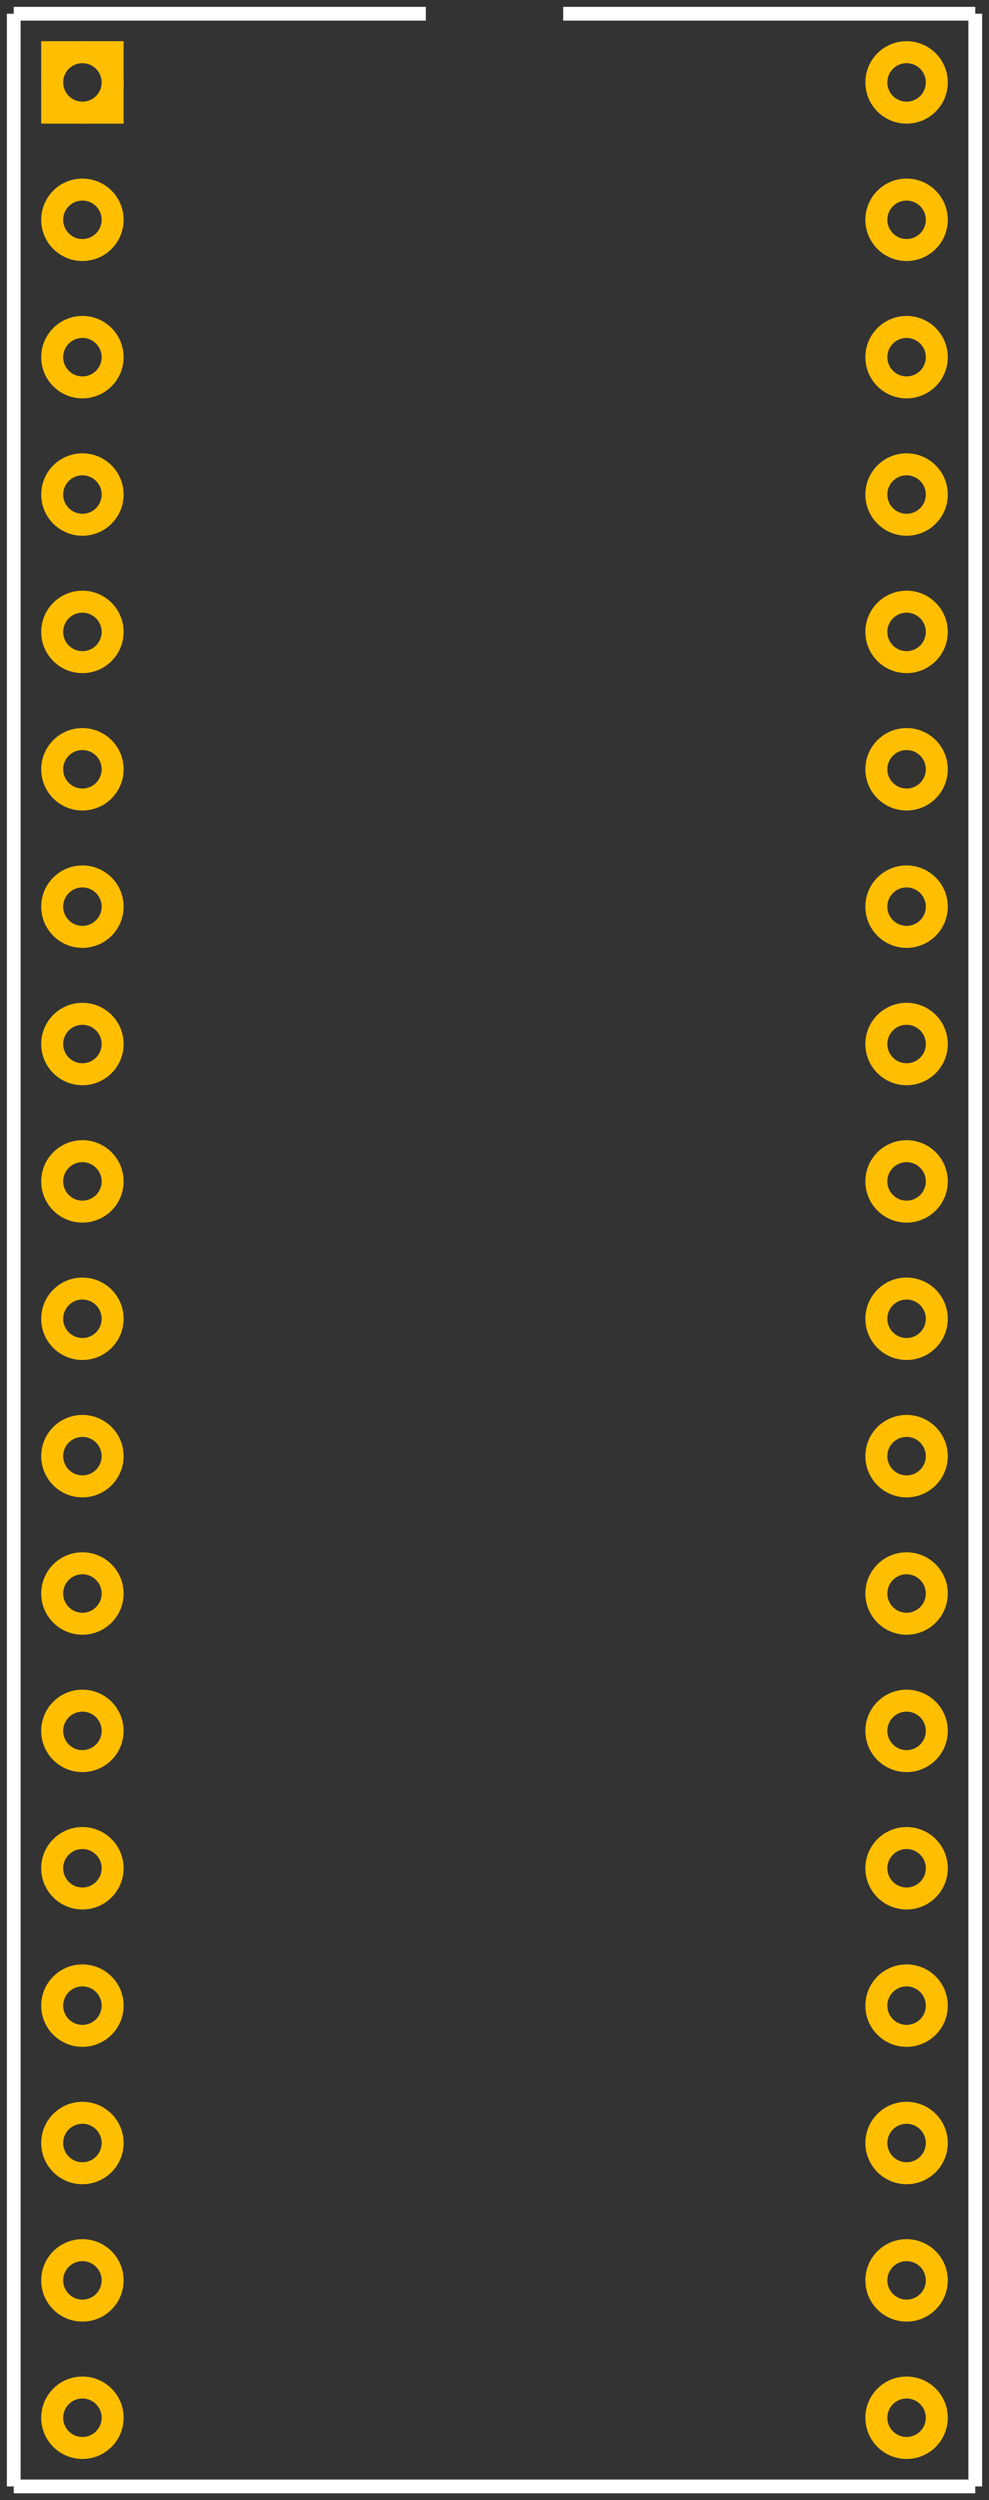 <?xml version='1.0' encoding='UTF-8'?>
<svg width="0.72in" version="1.2" xmlns="http://www.w3.org/2000/svg" height="1.82in" viewBox="0 0 720 1820" baseProfile="tiny" >
 <rect x="0" y="0" width="720" height="1820" fill="#333333" stroke="none"/>
 <desc>Fritzing footprint SVG</desc>
 <g id="silkscreen" >
  <line stroke="white" y1="10" x1="10" y2="1810" stroke-width="10" x2="10" />
  <line stroke="white" y1="1810" x1="10" y2="1810" stroke-width="10" x2="710" />
  <line stroke="white" y1="1810" x1="710" y2="10" stroke-width="10" x2="710" />
  <line stroke="white" y1="10" x1="10" y2="10" stroke-width="10" x2="310" />
  <line stroke="white" y1="10" x1="410" y2="10" stroke-width="10" x2="710" />
 </g>
 <g id="copper0" >
  <rect width="44" x="38" y="38" fill="none" height="44" stroke="rgb(255, 191, 0)" stroke-width="16" />
  <circle fill="none" cx="60" cy="60" stroke="rgb(255, 191, 0)" r="22" id="connector0pin" stroke-width="16" />
  <circle fill="none" cx="60" cy="160" stroke="rgb(255, 191, 0)" r="22" id="connector1pin" stroke-width="16" />
  <circle fill="none" cx="60" cy="260" stroke="rgb(255, 191, 0)" r="22" id="connector2pin" stroke-width="16" />
  <circle fill="none" cx="60" cy="360" stroke="rgb(255, 191, 0)" r="22" id="connector3pin" stroke-width="16" />
  <circle fill="none" cx="60" cy="460" stroke="rgb(255, 191, 0)" r="22" id="connector4pin" stroke-width="16" />
  <circle fill="none" cx="60" cy="560" stroke="rgb(255, 191, 0)" r="22" id="connector5pin" stroke-width="16" />
  <circle fill="none" cx="60" cy="660" stroke="rgb(255, 191, 0)" r="22" id="connector6pin" stroke-width="16" />
  <circle fill="none" cx="60" cy="760" stroke="rgb(255, 191, 0)" r="22" id="connector7pin" stroke-width="16" />
  <circle fill="none" cx="60" cy="860" stroke="rgb(255, 191, 0)" r="22" id="connector8pin" stroke-width="16" />
  <circle fill="none" cx="60" cy="960" stroke="rgb(255, 191, 0)" r="22" id="connector9pin" stroke-width="16" />
  <circle fill="none" cx="60" cy="1060" stroke="rgb(255, 191, 0)" r="22" id="connector10pin" stroke-width="16" />
  <circle fill="none" cx="60" cy="1160" stroke="rgb(255, 191, 0)" r="22" id="connector11pin" stroke-width="16" />
  <circle fill="none" cx="60" cy="1260" stroke="rgb(255, 191, 0)" r="22" id="connector12pin" stroke-width="16" />
  <circle fill="none" cx="60" cy="1360" stroke="rgb(255, 191, 0)" r="22" id="connector13pin" stroke-width="16" />
  <circle fill="none" cx="60" cy="1460" stroke="rgb(255, 191, 0)" r="22" id="connector14pin" stroke-width="16" />
  <circle fill="none" cx="60" cy="1560" stroke="rgb(255, 191, 0)" r="22" id="connector15pin" stroke-width="16" />
  <circle fill="none" cx="60" cy="1660" stroke="rgb(255, 191, 0)" r="22" id="connector16pin" stroke-width="16" />
  <circle fill="none" cx="60" cy="1760" stroke="rgb(255, 191, 0)" r="22" id="connector17pin" stroke-width="16" />
  <circle fill="none" cx="660" cy="1760" stroke="rgb(255, 191, 0)" r="22" id="connector18pin" stroke-width="16" />
  <circle fill="none" cx="660" cy="1660" stroke="rgb(255, 191, 0)" r="22" id="connector19pin" stroke-width="16" />
  <circle fill="none" cx="660" cy="1560" stroke="rgb(255, 191, 0)" r="22" id="connector20pin" stroke-width="16" />
  <circle fill="none" cx="660" cy="1460" stroke="rgb(255, 191, 0)" r="22" id="connector21pin" stroke-width="16" />
  <circle fill="none" cx="660" cy="1360" stroke="rgb(255, 191, 0)" r="22" id="connector22pin" stroke-width="16" />
  <circle fill="none" cx="660" cy="1260" stroke="rgb(255, 191, 0)" r="22" id="connector23pin" stroke-width="16" />
  <circle fill="none" cx="660" cy="1160" stroke="rgb(255, 191, 0)" r="22" id="connector24pin" stroke-width="16" />
  <circle fill="none" cx="660" cy="1060" stroke="rgb(255, 191, 0)" r="22" id="connector25pin" stroke-width="16" />
  <circle fill="none" cx="660" cy="960" stroke="rgb(255, 191, 0)" r="22" id="connector26pin" stroke-width="16" />
  <circle fill="none" cx="660" cy="860" stroke="rgb(255, 191, 0)" r="22" id="connector27pin" stroke-width="16" />
  <circle fill="none" cx="660" cy="760" stroke="rgb(255, 191, 0)" r="22" id="connector28pin" stroke-width="16" />
  <circle fill="none" cx="660" cy="660" stroke="rgb(255, 191, 0)" r="22" id="connector29pin" stroke-width="16" />
  <circle fill="none" cx="660" cy="560" stroke="rgb(255, 191, 0)" r="22" id="connector30pin" stroke-width="16" />
  <circle fill="none" cx="660" cy="460" stroke="rgb(255, 191, 0)" r="22" id="connector31pin" stroke-width="16" />
  <circle fill="none" cx="660" cy="360" stroke="rgb(255, 191, 0)" r="22" id="connector32pin" stroke-width="16" />
  <circle fill="none" cx="660" cy="260" stroke="rgb(255, 191, 0)" r="22" id="connector33pin" stroke-width="16" />
  <circle fill="none" cx="660" cy="160" stroke="rgb(255, 191, 0)" r="22" id="connector34pin" stroke-width="16" />
  <circle fill="none" cx="660" cy="60" stroke="rgb(255, 191, 0)" r="22" id="connector35pin" stroke-width="16" />
 </g>
 <g id="keepout" />
 <g id="soldermask" />
 <g id="outline" />
</svg>
